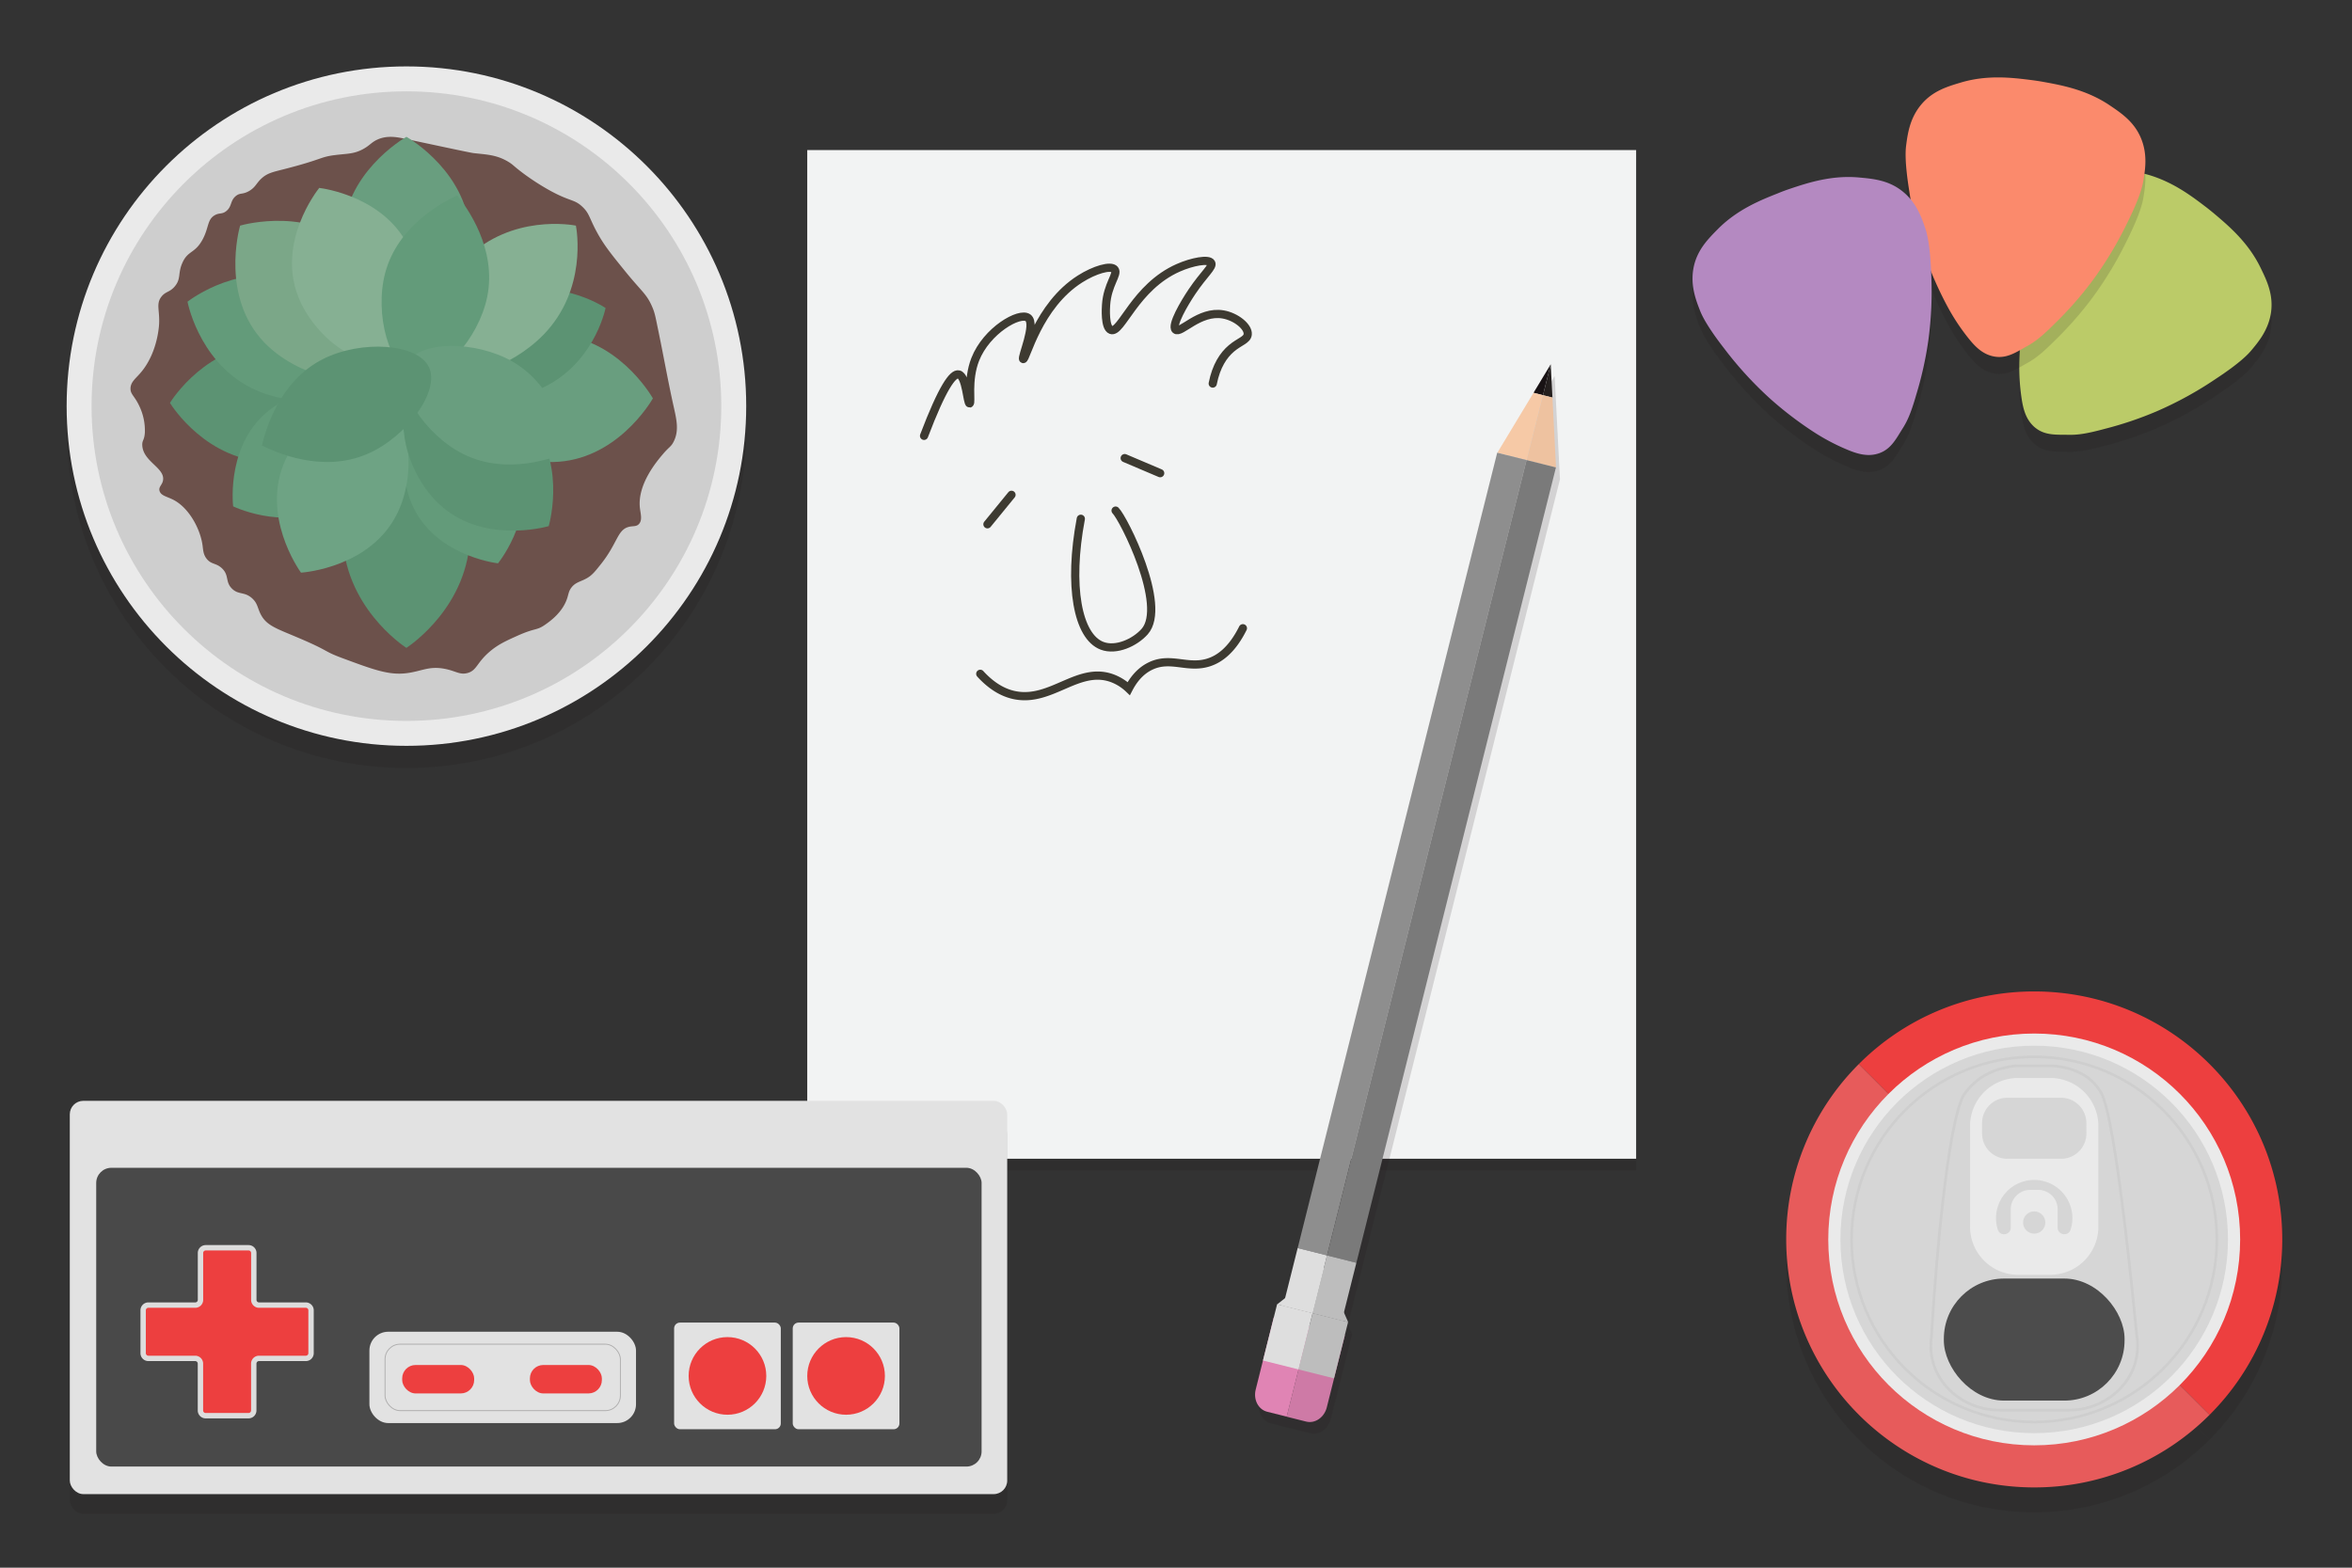 <svg xmlns="http://www.w3.org/2000/svg" viewBox="0 0 1800 1200"><rect x="0" y="0" width="1800" height="1200" fill="#333333" stroke="none"/><defs><style>.cls-1,.cls-23{fill:#1f1719;}.cls-1,.cls-22{opacity:0.15;}.cls-2,.cls-36{fill:#ed3f3f;}.cls-3{fill:#e75b5b;}.cls-4{fill:#eaeaea;}.cls-5{fill:#d6d6d6;}.cls-21,.cls-6,.cls-8{fill:none;}.cls-6,.cls-8{stroke:#cecece;}.cls-21,.cls-36,.cls-37,.cls-6,.cls-8{stroke-miterlimit:10;}.cls-6{stroke-width:2px;}.cls-7{fill:#4c4c4c;}.cls-8{stroke-width:2.08px;}.cls-9{fill:#cecece;}.cls-10{fill:#6c514b;}.cls-11{fill:#699e7f;}.cls-12{fill:#5c9373;}.cls-13{fill:#639b7a;}.cls-14{fill:#7ba788;}.cls-15{fill:#86b093;}.cls-16{fill:#6ea384;}.cls-17{fill:#bbcb68;}.cls-18{fill:#fb8a6c;}.cls-19{fill:#b489c1;}.cls-20{fill:#f2f3f3;}.cls-21{stroke:#3d3a31;stroke-linecap:round;stroke-width:6.29px;}.cls-24{fill:#241f1e;}.cls-25{fill:#181214;}.cls-26{fill:#f6c9a6;}.cls-27{fill:#eec2a0;}.cls-28{fill:#ce7aa6;}.cls-29{fill:#e084b4;}.cls-30{fill:#8e8e8e;}.cls-31{fill:#7a7a7a;}.cls-32{fill:#bdbdbd;}.cls-33{fill:#dedede;}.cls-34,.cls-37{fill:#e2e2e2;}.cls-35{fill:#494949;}.cls-36{stroke:#ddd;stroke-width:4.12px;}.cls-37{stroke:#afaeae;stroke-width:0.69px;}</style></defs><title>portfolio-icons</title><g id="about-banner"><g id="can"><path class="cls-1" d="M1746.62,967.81c0-104.83-85-189.82-189.83-189.82a189.22,189.22,0,0,0-134.23,55.6L1691,1102A189.24,189.24,0,0,0,1746.62,967.81Z"/><path class="cls-1" d="M1422.56,833.59A189.24,189.24,0,0,0,1367,967.81c0,104.84,85,189.83,189.83,189.83A189.2,189.2,0,0,0,1691,1102Z"/><path class="cls-2" d="M1746.62,948.73c0-104.83-85-189.82-189.83-189.82a189.22,189.22,0,0,0-134.23,55.6L1691,1083A189.24,189.24,0,0,0,1746.62,948.73Z"/><path class="cls-3" d="M1422.56,814.51A189.22,189.22,0,0,0,1367,948.73c0,104.84,85,189.83,189.83,189.83A189.24,189.24,0,0,0,1691,1083Z"/><circle class="cls-4" cx="1556.79" cy="948.73" r="157.61"/><circle class="cls-5" cx="1556.79" cy="948.73" r="148.3"/><circle class="cls-6" cx="1556.79" cy="948.73" r="139.77"/><path class="cls-4" d="M1569.12,825.16h-24.65A36.78,36.78,0,0,0,1507.69,862v77a36.78,36.78,0,0,0,36.78,36.79h24.65A36.79,36.79,0,0,0,1605.9,939V862A36.79,36.79,0,0,0,1569.12,825.16Zm5.61,114.52v-14a14.86,14.86,0,0,0-14.86-14.87h-6.16a14.86,14.86,0,0,0-14.86,14.87v14c0,5.75-8.14,7.11-9.89,1.64a29.22,29.22,0,1,1,55.71-.14C1582.92,946.75,1574.73,945.5,1574.73,939.68Zm22-72.07A19.36,19.36,0,0,1,1577.33,887h-41.08a19.36,19.36,0,0,1-19.36-19.36v-8a19.36,19.36,0,0,1,19.36-19.36h41.08a19.36,19.36,0,0,1,19.36,19.36Z"/><circle class="cls-5" cx="1556.79" cy="935.79" r="8.52"/><rect class="cls-7" x="1487.64" y="978.68" width="138.3" height="93.42" rx="46.09"/><path class="cls-8" d="M1635.11,1021.05c-3.35-35.1-16.49-166.22-27.12-184.63a42.76,42.76,0,0,0-7.35-9.17c-9.33-8.41-21.43-10.74-29.75-11.41H1542.7c-7.64.85-19.46,3.31-29.75,11.41a54.58,54.58,0,0,0-9.4,9.91c-9.35,13.05-19.24,85.77-25.39,185.82a45.53,45.53,0,0,0-.46,6.32v1.32c0,26.84,23.72,48.8,52.71,48.8h52.76c29,0,52.71-22,52.71-48.8v-1.32A45,45,0,0,0,1635.11,1021.05Z"/></g><g id="plant"><circle class="cls-1" cx="311.04" cy="327.88" r="260.04"/><circle class="cls-4" cx="311.04" cy="310.87" r="260.04"/><circle class="cls-9" cx="311.04" cy="310.87" r="240.96"/><path class="cls-10" d="M515.48,310.87c2.26,10.14,4.38,18.68.07,27.19-2,4-3.41,3.91-8,9.3s-20,23.36-17.81,41.66c.51,4.26,2,9.08-.73,12.07-2.09,2.25-4.61,1.33-8,2.27-8.62,2.37-8.39,12.45-21.14,28.47-4.39,5.52-6.58,8.27-10.27,10.48-5,3-8.85,3.11-12.13,7.23-2.15,2.71-2.35,5-3.23,7.87-3.44,11.23-13.25,18.1-17.09,20.79-6.67,4.67-7.32,2.22-21,8.37-8.94,4-15.1,6.8-21.56,12.37-9.94,8.56-9.68,14.33-16.86,16.24-5.95,1.59-8.95-1.63-17.53-3.25-12.07-2.28-17.56,1.94-29.13,3.37-13.5,1.68-25.39-2.74-49.19-11.58-15-5.57-9-5.09-33.86-15.63-16.3-6.91-23.66-9.15-28.14-17.19-2.9-5.22-2.5-9.1-7.19-13.15-5.79-5-10.12-2.28-15.09-7.1-5.44-5.28-2-10.22-7.77-15.66-4.45-4.19-8.1-2.76-11.66-7.25-2.79-3.5-2.65-7-3.28-11.06-1.85-12-10.16-27.84-22.14-34.06-4.86-2.53-9.7-3.16-10.68-6.94-.82-3.2,2.22-4.41,2.73-8.28,1.24-9.42-15.2-14-15.92-26.42-.24-4.22,1.65-3.61,2-10.25a43.34,43.34,0,0,0-4.23-19.86c-3.72-8-6.91-9-6.77-13.62.14-4.83,3.78-7.34,7.64-11.8,12.73-14.73,14.09-34.84,14.23-37.28.59-10.64-2.49-15.5,1.73-21,3.25-4.26,6.55-3.31,10.49-8.2,4.64-5.75,2.08-9.55,5.48-17.48,4.23-9.87,9.58-7.21,15.47-17.93,5.08-9.22,3.49-15.48,9.51-18.86,3.6-2,5.44-.49,8.74-3.12,4.48-3.57,2.82-7.77,7.23-11.46,3.34-2.79,5-1,10-3.77,5.31-3,5.73-6.27,10.12-10.11,4.17-3.65,8.26-4.56,15.52-6.4,32.1-8.13,28.08-9.63,40.91-11.2,8.91-1.09,13.83-.73,20.73-4.41,5.41-2.9,6.49-5.31,11.3-7.45,7.71-3.42,15.23-1.79,22.1-.32,32.81,7,49.22,10.5,51.35,10.74,9.66,1.11,17.54,1.17,26.57,6.64,3.79,2.29,3.68,3,10.94,8.47a184.61,184.61,0,0,0,21.88,14.07c15.09,8.1,17.79,6.07,24,12,5.14,4.91,5,7.95,10.42,18.23,5.58,10.55,11.19,17.45,22.4,31.26,12.44,15.32,16.09,17,20.31,26.57,2.27,5.11,2.61,7.77,5.21,20.31C508,273.41,511.32,292.22,515.48,310.87Z"/><path class="cls-11" d="M262.31,181.2c.86-48.11,45.75-74.77,48.73-76.48,3,1.71,47.87,28.37,48.73,76.48.63,35.47-22.77,76.48-48.73,76.48S261.68,216.67,262.31,181.2Z"/><path class="cls-12" d="M359.77,409.08C358.91,463.71,314,494,311,495.92c-3-1.94-47.87-32.21-48.73-86.84-.63-40.28,22.77-86.85,48.73-86.85S360.4,368.8,359.77,409.08Z"/><path class="cls-11" d="M423.19,256.21c48.11.86,74.77,45.74,76.48,48.73-1.71,3-28.37,47.87-76.48,48.73-35.47.63-76.48-22.78-76.48-48.73S387.72,255.58,423.19,256.21Z"/><path class="cls-12" d="M206.54,353.67c-48.12-.8-74.78-42.5-76.48-45.27,1.7-2.77,28.36-44.47,76.48-45.27C242,262.54,283,284.29,283,308.4S242,354.25,206.54,353.67Z"/><path class="cls-13" d="M199.31,300.09c-44.79-17.57-55.19-65.95-55.82-69.15,2.57-2,42.12-31.74,87.48-15.67,33.43,11.85,64.25,46.56,55.82,69.15S232.34,313,199.31,300.09Z"/><path class="cls-14" d="M202.36,262.25C169,227.6,182.79,176.08,183.75,172.7c3.38-1,54.9-14.79,89.55,18.61,25.54,24.62,37.5,70.65,18.61,89.55S227,287.79,202.36,262.25Z"/><path class="cls-12" d="M383.45,227c41.43-16.21,77.62,7.18,80,8.76-.57,2.77-10,44.83-50.92,62.29-30.17,12.87-72.24,10.16-80-8.77S352.9,239,383.45,227Z"/><path class="cls-15" d="M228.15,226.84c-16.08-41.49,14.13-80.47,16.16-83,3.23.39,52.1,7,69.7,47.9,13,30.13,6.7,73.65-16.17,83S240,257.42,228.15,226.84Z"/><path class="cls-13" d="M258.31,384.42c-34.68,23.81-77.12,4.49-79.89,3.18-.35-3.06-4.86-49.47,28.91-74.55,24.9-18.48,66.31-22.18,79.89-3.17S283.87,366.86,258.31,384.42Z"/><path class="cls-13" d="M396.41,352.73c15.2,39.22-13.36,76.08-15.28,78.48-3.05-.37-49.26-6.65-65.89-45.29-12.27-28.48-6.34-69.63,15.28-78.48S385.2,323.81,396.41,352.73Z"/><path class="cls-16" d="M304,393.05c-20.09,40.82-70.35,45.07-73.66,45.3-1.94-2.7-30.78-44.08-12.2-85.61,13.69-30.62,50.79-56,73.66-45.3S318.8,363,304,393.05Z"/><path class="cls-15" d="M357.31,197.43c34.54-33.51,80.43-25.32,83.43-24.73.59,3,8.78,48.89-24.72,83.43-24.7,25.46-67.8,40.36-83.43,24.73S331.85,222.13,357.31,197.43Z"/><path class="cls-12" d="M402.35,318.06c31.57,32.76,18.5,81.47,17.59,84.67-3.19.91-51.91,14-84.66-17.6-24.15-23.28-35.46-66.8-17.6-84.66S379.07,293.91,402.35,318.06Z"/><path class="cls-13" d="M372.83,227.4c7.69-37.14-15.78-68.93-22.88-77.89-10.36,4.85-45.52,22.86-55.19,59.54-8.3,31.5,3.15,73.25,22.89,77.89S366.24,259.3,372.83,227.4Z"/><path class="cls-11" d="M354.06,347.31c33.81,17.19,70.65,2.92,81.17-1.58-2-11.26-10.08-49.93-42.92-68.91-28.21-16.3-71.49-16.24-81.17,1.59S325,332.55,354.06,347.31Z"/><path class="cls-12" d="M247.38,274.74c-33.9,17-44.3,55.12-46.92,66.25,10.23,5.11,46.16,21.54,80.93,6.38,29.86-13,55.52-47.88,46.92-66.25S276.5,260.14,247.38,274.74Z"/></g><g id="picks"><path class="cls-1" d="M1695.2,177.1c10.71,9.1,25.41,21.58,34.71,40.64,4.84,9.91,10,20.56,8.14,34.26-1.87,13.43-9.58,22.63-15.11,29.23-1.82,2.17-7.71,9-27.16,21.77a277.28,277.28,0,0,1-45.6,25,273,273,0,0,1-39.79,13.38c-14,3.78-20.6,4.59-27.34,4.46-8.61-.17-17.18.62-24.43-4.66a22,22,0,0,1-1.81-1.44c-6.72-5.95-8.61-14.33-9.82-22.85a161.19,161.19,0,0,1-1.56-27.66,273.06,273.06,0,0,1,4.47-41.74,278,278,0,0,1,14.56-49.93c8.28-21.75,13.66-29,15.38-31.22,5.26-6.83,12.57-16.34,25.29-21.07,12.95-4.82,24.48-2,35.21.54,20.62,5,36,16.63,47.17,25.12C1690.14,172.92,1692.68,175,1695.2,177.1Z"/><path class="cls-17" d="M1695.2,164.09c10.71,9.09,25.41,21.58,34.71,40.63,4.84,9.92,10,20.57,8.14,34.27-1.87,13.43-9.58,22.63-15.11,29.23-1.82,2.17-7.71,9-27.16,21.77a277.28,277.28,0,0,1-45.6,25,273,273,0,0,1-39.79,13.38c-14,3.78-20.6,4.59-27.34,4.46-8.61-.17-17.18.62-24.43-4.66a22,22,0,0,1-1.81-1.44c-6.72-6-8.61-14.33-9.82-22.85a161.19,161.19,0,0,1-1.56-27.66,273.06,273.06,0,0,1,4.47-41.74,278,278,0,0,1,14.56-49.93c8.28-21.75,13.66-29,15.38-31.22,5.26-6.83,12.57-16.34,25.29-21.07,12.95-4.82,24.48-2,35.21.54,20.62,5,36,16.63,47.17,25.12C1690.14,159.91,1692.68,162,1695.2,164.09Z"/><path class="cls-1" d="M1564.07,75.74c13.82,2.52,32.8,6,50.39,17.81,9.15,6.17,19,12.79,24.19,25.59,5.11,12.57,3,24.39,1.55,32.88-.49,2.78-2.19,11.64-12.62,32.43a278.2,278.2,0,0,1-27,44.47,273.76,273.76,0,0,1-27.76,31.5c-10.24,10.28-15.53,14.27-21.44,17.53-7.54,4.16-14.56,9.14-23.48,8.2a20.84,20.84,0,0,1-2.29-.35c-8.79-1.79-14.63-8.09-19.93-14.87a159.14,159.14,0,0,1-15.19-23.16,272.86,272.86,0,0,1-17-38.38,276.61,276.61,0,0,1-12.38-50.51c-3.72-23-2.68-31.93-2.31-34.73,1.13-8.54,2.7-20.44,11.35-30.89,8.81-10.66,20.17-14,30.76-17.15,20.33-6,39.47-3.61,53.4-1.86C1557.6,74.66,1560.82,75.15,1564.07,75.74Z"/><path class="cls-1" d="M1370,157.47c13.33-4.44,31.63-10.53,52.75-8.6,11,1,22.79,2.08,33.51,10.81,10.52,8.56,14.39,19.93,17.16,28.08.91,2.68,3.68,11.26,4.53,34.51a277.32,277.32,0,0,1-2.28,52,274,274,0,0,1-9.19,41c-4,13.93-6.76,20-10.37,25.69-4.61,7.26-8.38,15-16.65,18.47a21.59,21.59,0,0,1-2.18.79c-8.56,2.66-16.71-.06-24.62-3.45a160.08,160.08,0,0,1-24.46-13,273.86,273.86,0,0,1-33.37-25.47,278.58,278.58,0,0,1-35.14-38.34c-14.3-18.36-17.69-26.71-18.71-29.35-3.12-8-7.46-19.22-4.91-32.54,2.6-13.58,11-22,18.73-29.83,14.94-15.05,32.87-22.14,45.94-27.3C1363.84,159.63,1366.9,158.52,1370,157.47Z"/><path class="cls-18" d="M1564.07,62.73c13.82,2.52,32.8,6,50.39,17.81,9.15,6.17,19,12.79,24.19,25.59,5.11,12.57,3,24.39,1.55,32.88-.49,2.78-2.19,11.64-12.62,32.43a278.2,278.2,0,0,1-27,44.47,273.76,273.76,0,0,1-27.76,31.5c-10.24,10.28-15.53,14.27-21.44,17.53-7.54,4.16-14.56,9.14-23.48,8.2a20.84,20.84,0,0,1-2.29-.35c-8.79-1.79-14.63-8.09-19.93-14.87a159.14,159.14,0,0,1-15.19-23.16,272.86,272.86,0,0,1-17-38.38,276.61,276.61,0,0,1-12.38-50.51c-3.72-23-2.68-31.93-2.31-34.73,1.13-8.54,2.7-20.44,11.35-30.89,8.81-10.66,20.17-14,30.76-17.15,20.33-6,39.47-3.61,53.4-1.86C1557.6,61.65,1560.82,62.14,1564.07,62.73Z"/><path class="cls-19" d="M1370,144.46c13.33-4.44,31.63-10.53,52.75-8.6,11,1,22.79,2.08,33.51,10.81,10.52,8.56,14.39,19.93,17.16,28.08.91,2.68,3.68,11.26,4.53,34.51a277.32,277.32,0,0,1-2.28,52,274,274,0,0,1-9.19,41c-4,13.93-6.76,20-10.37,25.69-4.61,7.26-8.38,15-16.65,18.47a21.59,21.59,0,0,1-2.18.79c-8.56,2.66-16.71-.06-24.62-3.45a160.08,160.08,0,0,1-24.46-13,273.86,273.86,0,0,1-33.37-25.47,278.58,278.58,0,0,1-35.14-38.34c-14.3-18.36-17.69-26.72-18.71-29.35-3.12-8-7.46-19.22-4.91-32.54,2.6-13.58,11-22,18.73-29.83,14.94-15,32.87-22.14,45.94-27.3C1363.84,146.62,1366.9,145.51,1370,144.46Z"/></g><g id="doodles"><rect class="cls-1" x="617.79" y="123.88" width="634.35" height="772.1"/><rect class="cls-20" x="617.79" y="114.87" width="634.35" height="772.1"/><path class="cls-21" d="M827.16,397.1c-9.72,51.39-2.39,90.16,16.27,97.23,10.73,4.07,25-2.4,32.56-10.84,17.65-19.82-16.21-86.81-22.22-92.65"/><path class="cls-21" d="M755.7,401.31l18.41-22.55"/><path class="cls-21" d="M860.74,350.67l27.15,11.53"/><path class="cls-21" d="M750.21,515.78c10.48,11.5,20.16,15.24,27.14,16.5,27.32,4.94,47.49-21.94,72.93-13.44a37.17,37.17,0,0,1,13.56,8.25c2.83-5.44,7.85-13,16.49-17.19,15.68-7.67,28.78,2.56,45.17-3,7.32-2.47,17.06-8.69,25.69-26"/><path class="cls-21" d="M707.18,333.62c14.07-37,22-48,26.49-47,5.85,1.21,6.56,22.38,8.38,22.21,1.66-.15-2.06-17.47,4.27-33.67,8.69-22.21,34.06-36.66,40.44-31.88s-5.43,30.94-3.7,31.57c2.11.76,11.24-40.9,43.55-61.34,11-7,23.54-10.71,26.42-7.22s-5.52,11.3-6.55,27.16c-.15,2.2-1.13,17.36,3.79,19.14,7.84,2.83,18.24-32.91,51.42-47.58,10.65-4.71,23.32-7.1,25.25-3.73,1.65,2.88-5.49,8.3-14.67,21.92-5.85,8.68-16,25.9-12.62,29.12,3.72,3.51,18.08-14.76,36.36-11.64,9.94,1.7,19.47,9.44,18.87,15.28-.44,4.31-6.16,5.38-12.46,10.71-6.12,5.18-11.63,13.42-14.31,26.92"/></g><g id="pencil"><g class="cls-22"><polygon class="cls-23" points="1171.38 361.24 1193.85 366.88 1191.09 313.32 1189.79 287.86 1176.61 309.69 1148.9 355.6 996.15 964.44 1018.63 970.08 1018.63 970.08 1018.63 970.08 1016.29 979.37 1016.29 979.37 1018.63 970.08 996.15 964.44 986.58 1002.61 980.43 1007.42 1007.55 1014.23 1007.55 1014.23 1030.02 1019.86 1030.02 1019.86 1034.77 1021.05 1031.55 1013.76 1041.1 975.71 1041.1 975.71 1193.85 366.88 1171.38 361.24 1171.38 361.24"/><path class="cls-23" d="M1005.08,1024.28h0l2.52-10-27.17-6.82-2.52,10-.1,0L964,1072.65c-1.93,7.7,2,15.33,8.79,17l14.94,3.75,14.94,3.74c6.78,1.71,13.85-3.16,15.78-10.86l5.56-22.16h0l10.81-43.09-27.17-6.82Z"/></g><polygon class="cls-24" points="1188.09 304.31 1186.78 278.85 1180.85 302.5 1188.09 304.31"/><polygon class="cls-25" points="1186.78 278.85 1173.61 300.68 1180.85 302.5 1186.78 278.85"/><polygon class="cls-26" points="1180.85 302.5 1173.61 300.68 1145.9 346.6 1168.37 352.23 1180.85 302.5"/><polygon class="cls-27" points="1168.37 352.23 1190.85 357.87 1188.09 304.31 1180.85 302.5 1168.37 352.23"/><path class="cls-28" d="M984.68,1084.42l14.94,3.75c6.78,1.7,13.85-3.17,15.78-10.87l13.85-55.21-27.22-6.83Z"/><path class="cls-29" d="M974.8,1008.43,961,1063.64c-1.93,7.7,2,15.33,8.79,17l14.94,3.75,17.35-69.16Z"/><rect class="cls-30" x="766.91" y="642.25" width="627.7" height="23.17" transform="translate(183.59 1543) rotate(-75.92)"/><rect class="cls-31" x="789.38" y="647.89" width="627.7" height="23.17" transform="translate(195.12 1569.06) rotate(-75.92)"/><rect class="cls-32" x="998.56" y="974.38" width="45.52" height="23.17" transform="translate(-183.54 1736.65) rotate(-75.92)"/><rect class="cls-33" x="976.09" y="968.74" width="45.52" height="23.17" transform="translate(-195.07 1710.59) rotate(-75.92)"/><rect class="cls-32" x="990.56" y="1016.18" width="44.43" height="28.01" transform="translate(-232.9 1761.83) rotate(-75.92)"/><rect class="cls-33" x="963.39" y="1009.36" width="44.43" height="28.01" transform="translate(-246.84 1730.31) rotate(-75.92)"/><polygon class="cls-33" points="1013.32 970.34 977.42 998.41 1004.57 1005.22 1013.32 970.34"/><polygon class="cls-32" points="1013.38 970.36 1031.77 1012.05 1004.63 1005.24 1013.38 970.36"/></g><g id="controller"><rect class="cls-1" x="53.41" y="857.72" width="717.42" height="301.06" rx="10.37"/><rect class="cls-34" x="53.41" y="842.63" width="717.42" height="301.06" rx="10.37"/><rect class="cls-35" x="73.63" y="893.9" width="677.59" height="228.69" rx="11.62"/><path class="cls-36" d="M234.09,999H198.24a4,4,0,0,1-4-4V959.12a4,4,0,0,0-4-4h-32.8a4,4,0,0,0-4,4V995a4,4,0,0,1-4,4H113.55a4,4,0,0,0-4,4v32.8a4,4,0,0,0,4,4H149.4a4,4,0,0,1,4,4v35.85a4,4,0,0,0,4,4h32.8a4,4,0,0,0,4-4v-35.85a4,4,0,0,1,4-4h35.85a4,4,0,0,0,4-4V1003A4,4,0,0,0,234.09,999Z"/><rect class="cls-34" x="515.91" y="1012.39" width="81.64" height="81.64" rx="4.44"/><rect class="cls-34" x="606.69" y="1012.39" width="81.64" height="81.64" rx="4.44"/><circle class="cls-2" cx="647.51" cy="1053.21" r="29.71"/><circle class="cls-2" cx="556.73" cy="1053.21" r="29.71"/><rect class="cls-34" x="282.71" y="1019.39" width="204.03" height="69.91" rx="14.39"/><rect class="cls-37" x="294.67" y="1028.91" width="180.11" height="50.88" rx="11.54"/><rect class="cls-2" x="307.8" y="1044.85" width="55.08" height="21.76" rx="10.24"/><rect class="cls-2" x="405.54" y="1044.85" width="55.08" height="21.76" rx="10.24"/></g></g></svg>